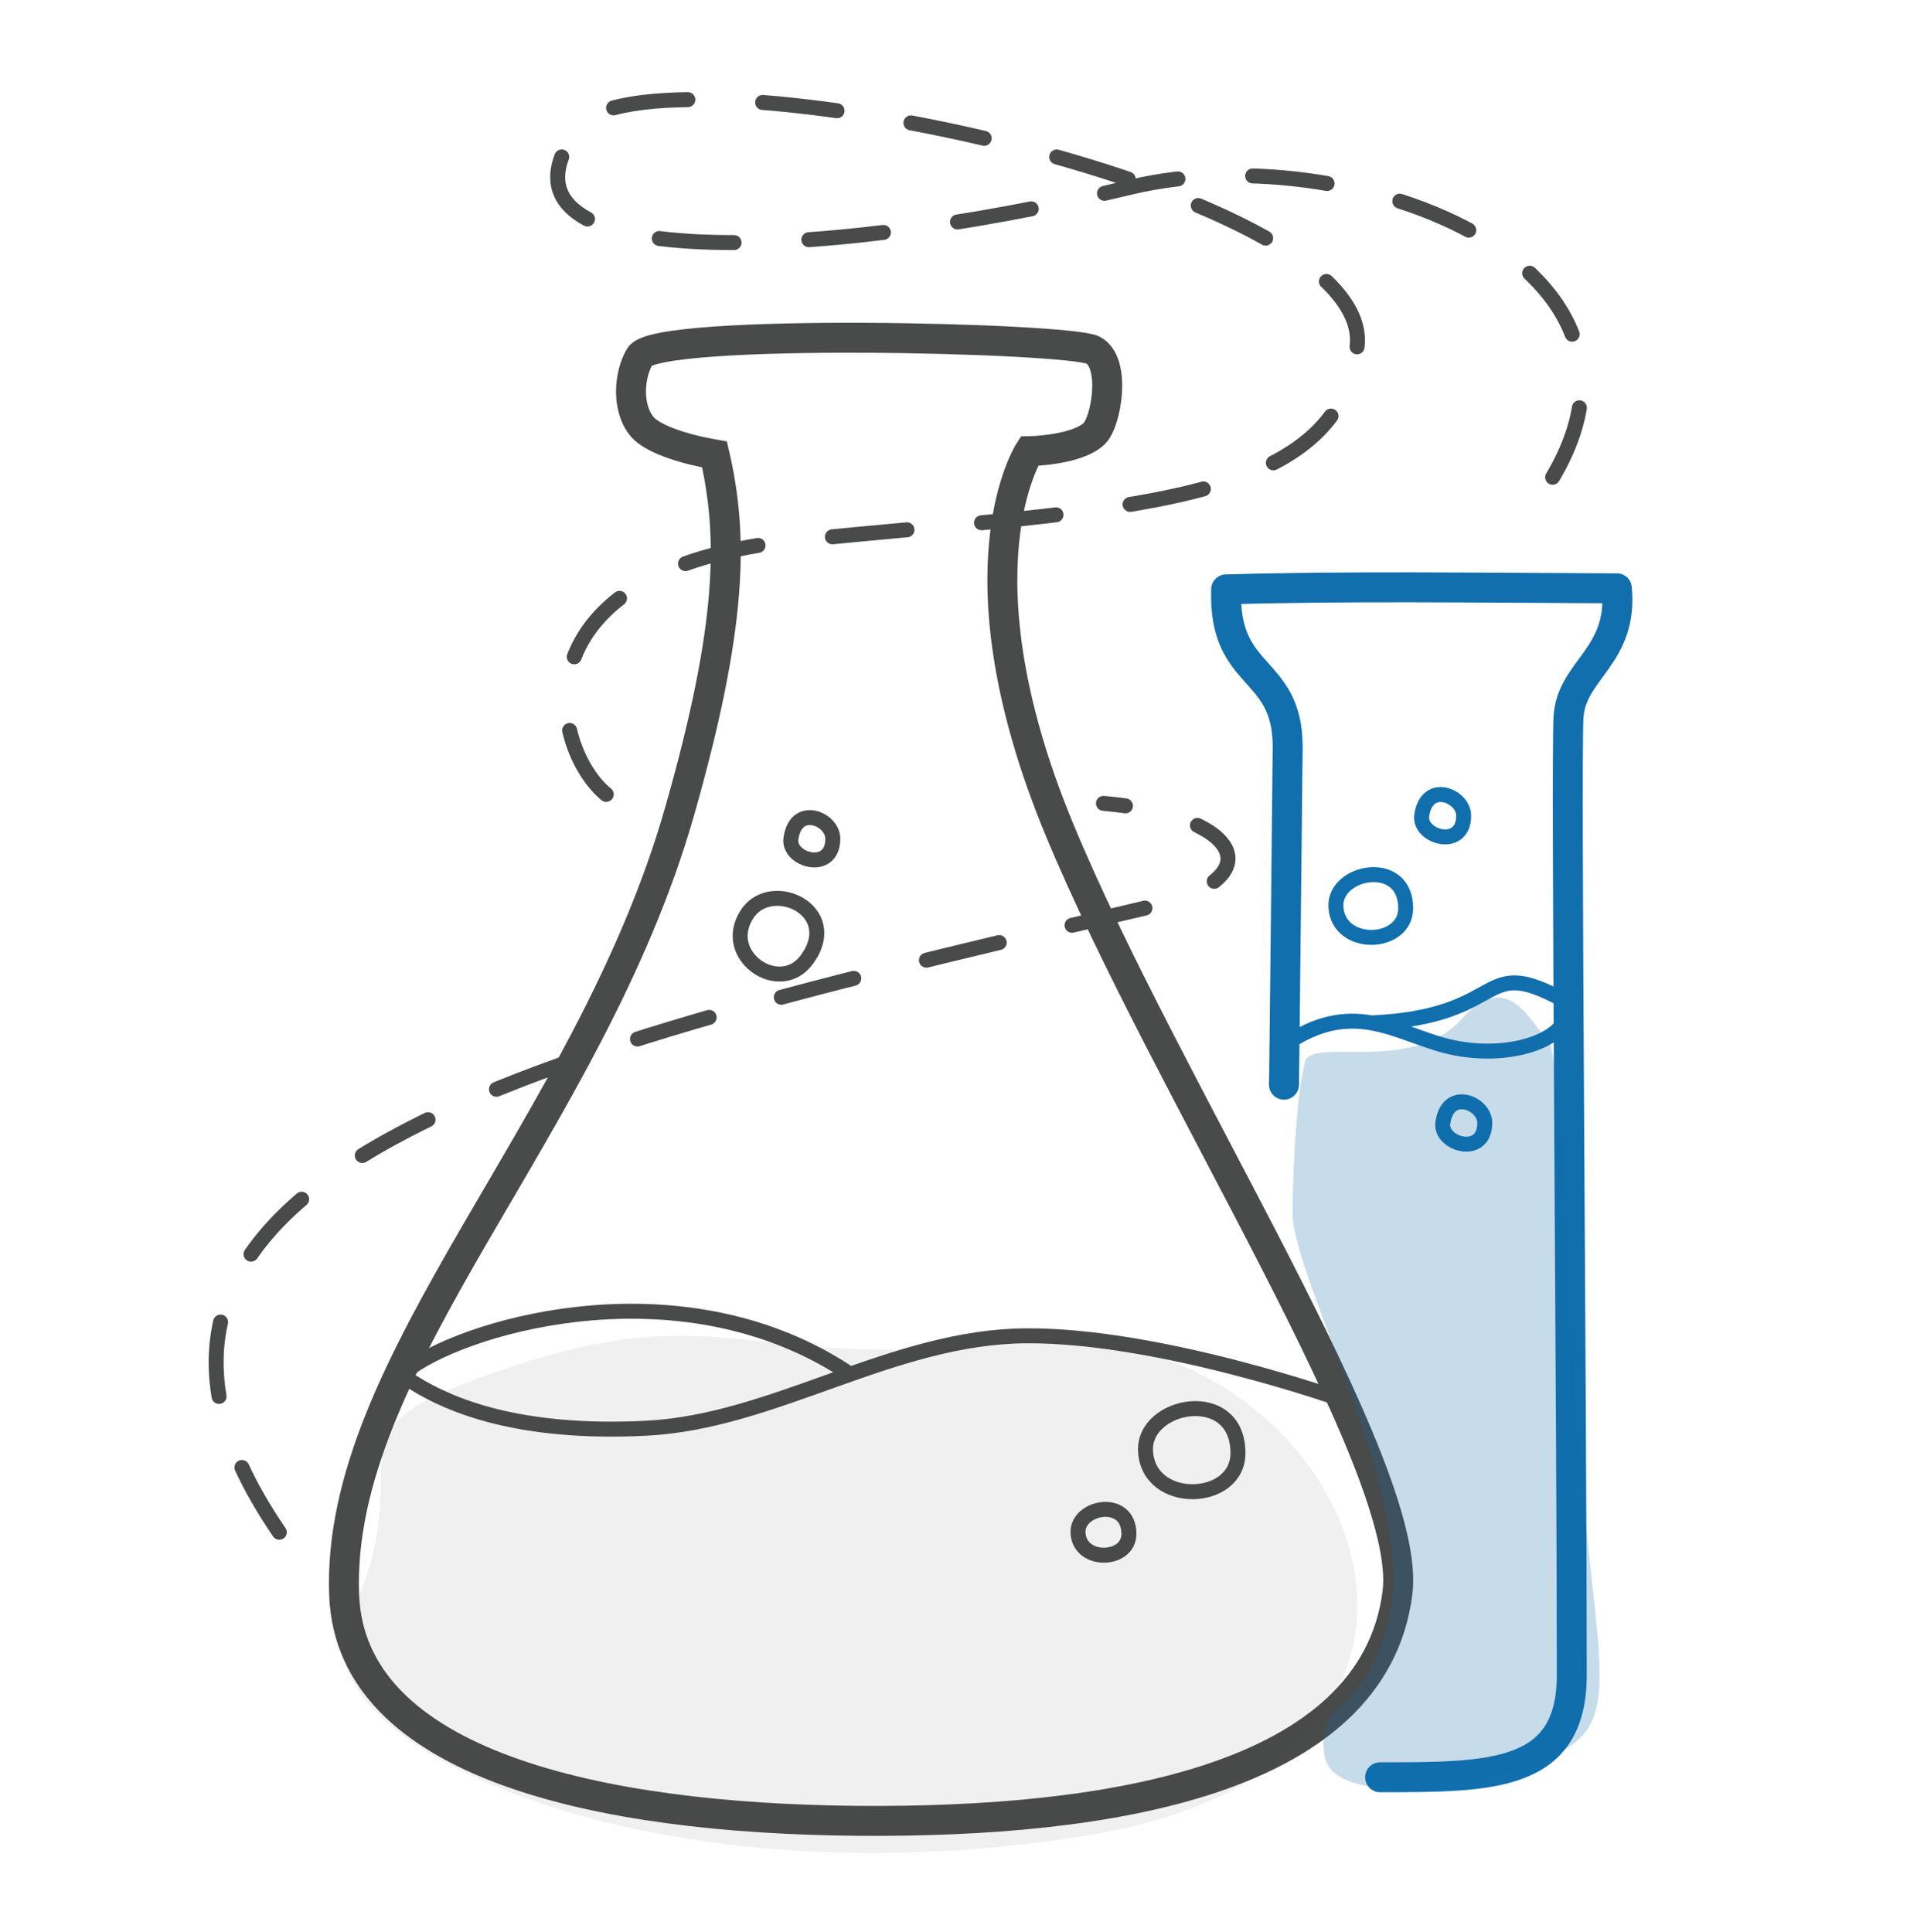 <svg width="128" height="129" viewBox="0 0 128 129" fill="none" xmlns="http://www.w3.org/2000/svg">
<g id="Pictogram-research">
<g id="Default">
<path id="dash-stroke-default" d="M40.479 53.05C36.809 50.05 33.889 38.01 53.309 36.069C74.999 33.9 89.439 33.929 90.619 23.119C91.809 12.319 43.189 2.459 38.659 8.479C31.339 18.23 53.619 17.759 75.469 12.509C90.859 8.809 115.809 18.59 101.139 35.309M18.649 102.329C1.649 77.45 39.049 69.49 77.069 60.499C85.099 58.599 82.849 54.459 73.679 53.65" stroke="#494A4A" stroke-linecap="round" stroke-linejoin="round" stroke-dasharray="5 5"/>
<path id="2px-stroke-default" d="M72.98 23.38C74.56 24.209 73.87 28.189 73.06 28.959C71.9 30.079 68.73 30.13 68.73 30.13C68.73 30.13 63.56 38.05 70.73 55.38C77.9 72.71 94.39 97.98 93.31 106.38C91.7 118.92 73.98 121.73 57.34 121.6C39.85 121.46 23.42 117.79 22.98 106.54C22.37 90.969 39.31 75.37 45.36 54.249C48.94 41.719 48.96 35.76 47.71 30.349C45.32 29.93 43.53 29.239 42.9 28.52C41.82 27.27 41.99 25.02 42.73 23.799C43.9 21.88 71.4 22.549 72.98 23.38Z" stroke="#494A4A" stroke-width="2" stroke-miterlimit="10"/>
<path id="1px-stroke-default" d="M27.61 92.339C30 93.839 34.62 95.819 43.179 95.379C51.739 94.939 59.569 89.269 68.51 89.209C77.45 89.149 89.629 93.479 89.629 93.479M27.439 91.319C31.579 88.399 45.76 84.379 56.76 91.769M55.609 56.009C55.609 58.309 52.609 57.449 52.809 56.009C53.13 53.659 55.609 54.669 55.609 56.009ZM82.659 97.039C82.659 100.399 76.699 100.599 76.489 96.929C76.299 93.699 82.659 92.529 82.659 97.039ZM53.87 64.089C52.069 66.549 48.059 63.829 49.889 61.039C51.499 58.589 56.289 60.789 53.87 64.089ZM75.379 102.439C75.379 104.289 72.09 104.399 71.98 102.379C71.879 100.599 75.379 99.949 75.379 102.439Z" stroke="#494A4A" stroke-miterlimit="10" stroke-linecap="round"/>
<path id="fill-default" d="M23.299 108.139C28.779 96.579 20.049 95.939 34.219 91.249C48.389 86.559 50.199 91.719 67.859 89.62C89.769 87.01 103.559 117.569 72.529 122.589C42.589 127.429 19.549 116.049 23.299 108.139Z" fill="#494A4A" fill-opacity="0.08"/>
</g>
<g id="Emphasis">
<path id="2px-stroke-emphasis" d="M92.15 118.69C99.62 118.69 104.95 118.69 104.95 111.85C104.95 94.08 104.55 51.19 104.73 47.91C104.9 44.73 108.39 43.87 107.96 39.29C98.34 39.25 89.95 39.13 81.87 39.36C81.67 45.46 85.95 44.39 85.98 49.83C85.98 49.83 85.73 74.11 85.73 72.36" stroke="#116FAE" stroke-width="2" stroke-linecap="round" stroke-linejoin="round"/>
<path id="1px-stroke-emphasis" d="M86.57 69.27C90.9 66.77 93.74 69.33 97.18 69.99C100.62 70.65 103.68 69.63 104.4 68.28M104.4 66.79C98.66 63.65 100.8 67.88 91.63 68.31M93.86 60.65C93.86 63.19 89.36 63.34 89.2 60.57C89.06 58.13 93.86 57.25 93.86 60.65ZM97.73 54.47C97.73 56.77 94.73 55.91 94.93 54.47C95.25 52.12 97.73 53.13 97.73 54.47ZM99.14 74.99C99.14 77.29 96.14 76.43 96.34 74.99C96.66 72.64 99.14 73.65 99.14 74.99Z" stroke="#116FAE" stroke-miterlimit="10" stroke-linecap="round"/>
<path id="fill-emphasis" d="M86.311 81.09C86.311 77.07 86.691 72.45 87.151 70.87C87.611 69.29 94.341 71.71 97.57 68.08C100.801 64.45 102.281 68.64 103.211 69.2C104.141 69.76 104.081 77.96 105.171 93.52C106.291 109.6 108.291 114.03 105.011 116.49C101.721 118.95 89.01 121.32 88.43 117.2C87.85 113.08 91.571 114.82 92.871 107.21C94.171 99.61 86.311 85.1 86.311 81.08V81.09Z" fill="#116FAE" fill-opacity="0.24"/>
</g>
</g>
</svg>
